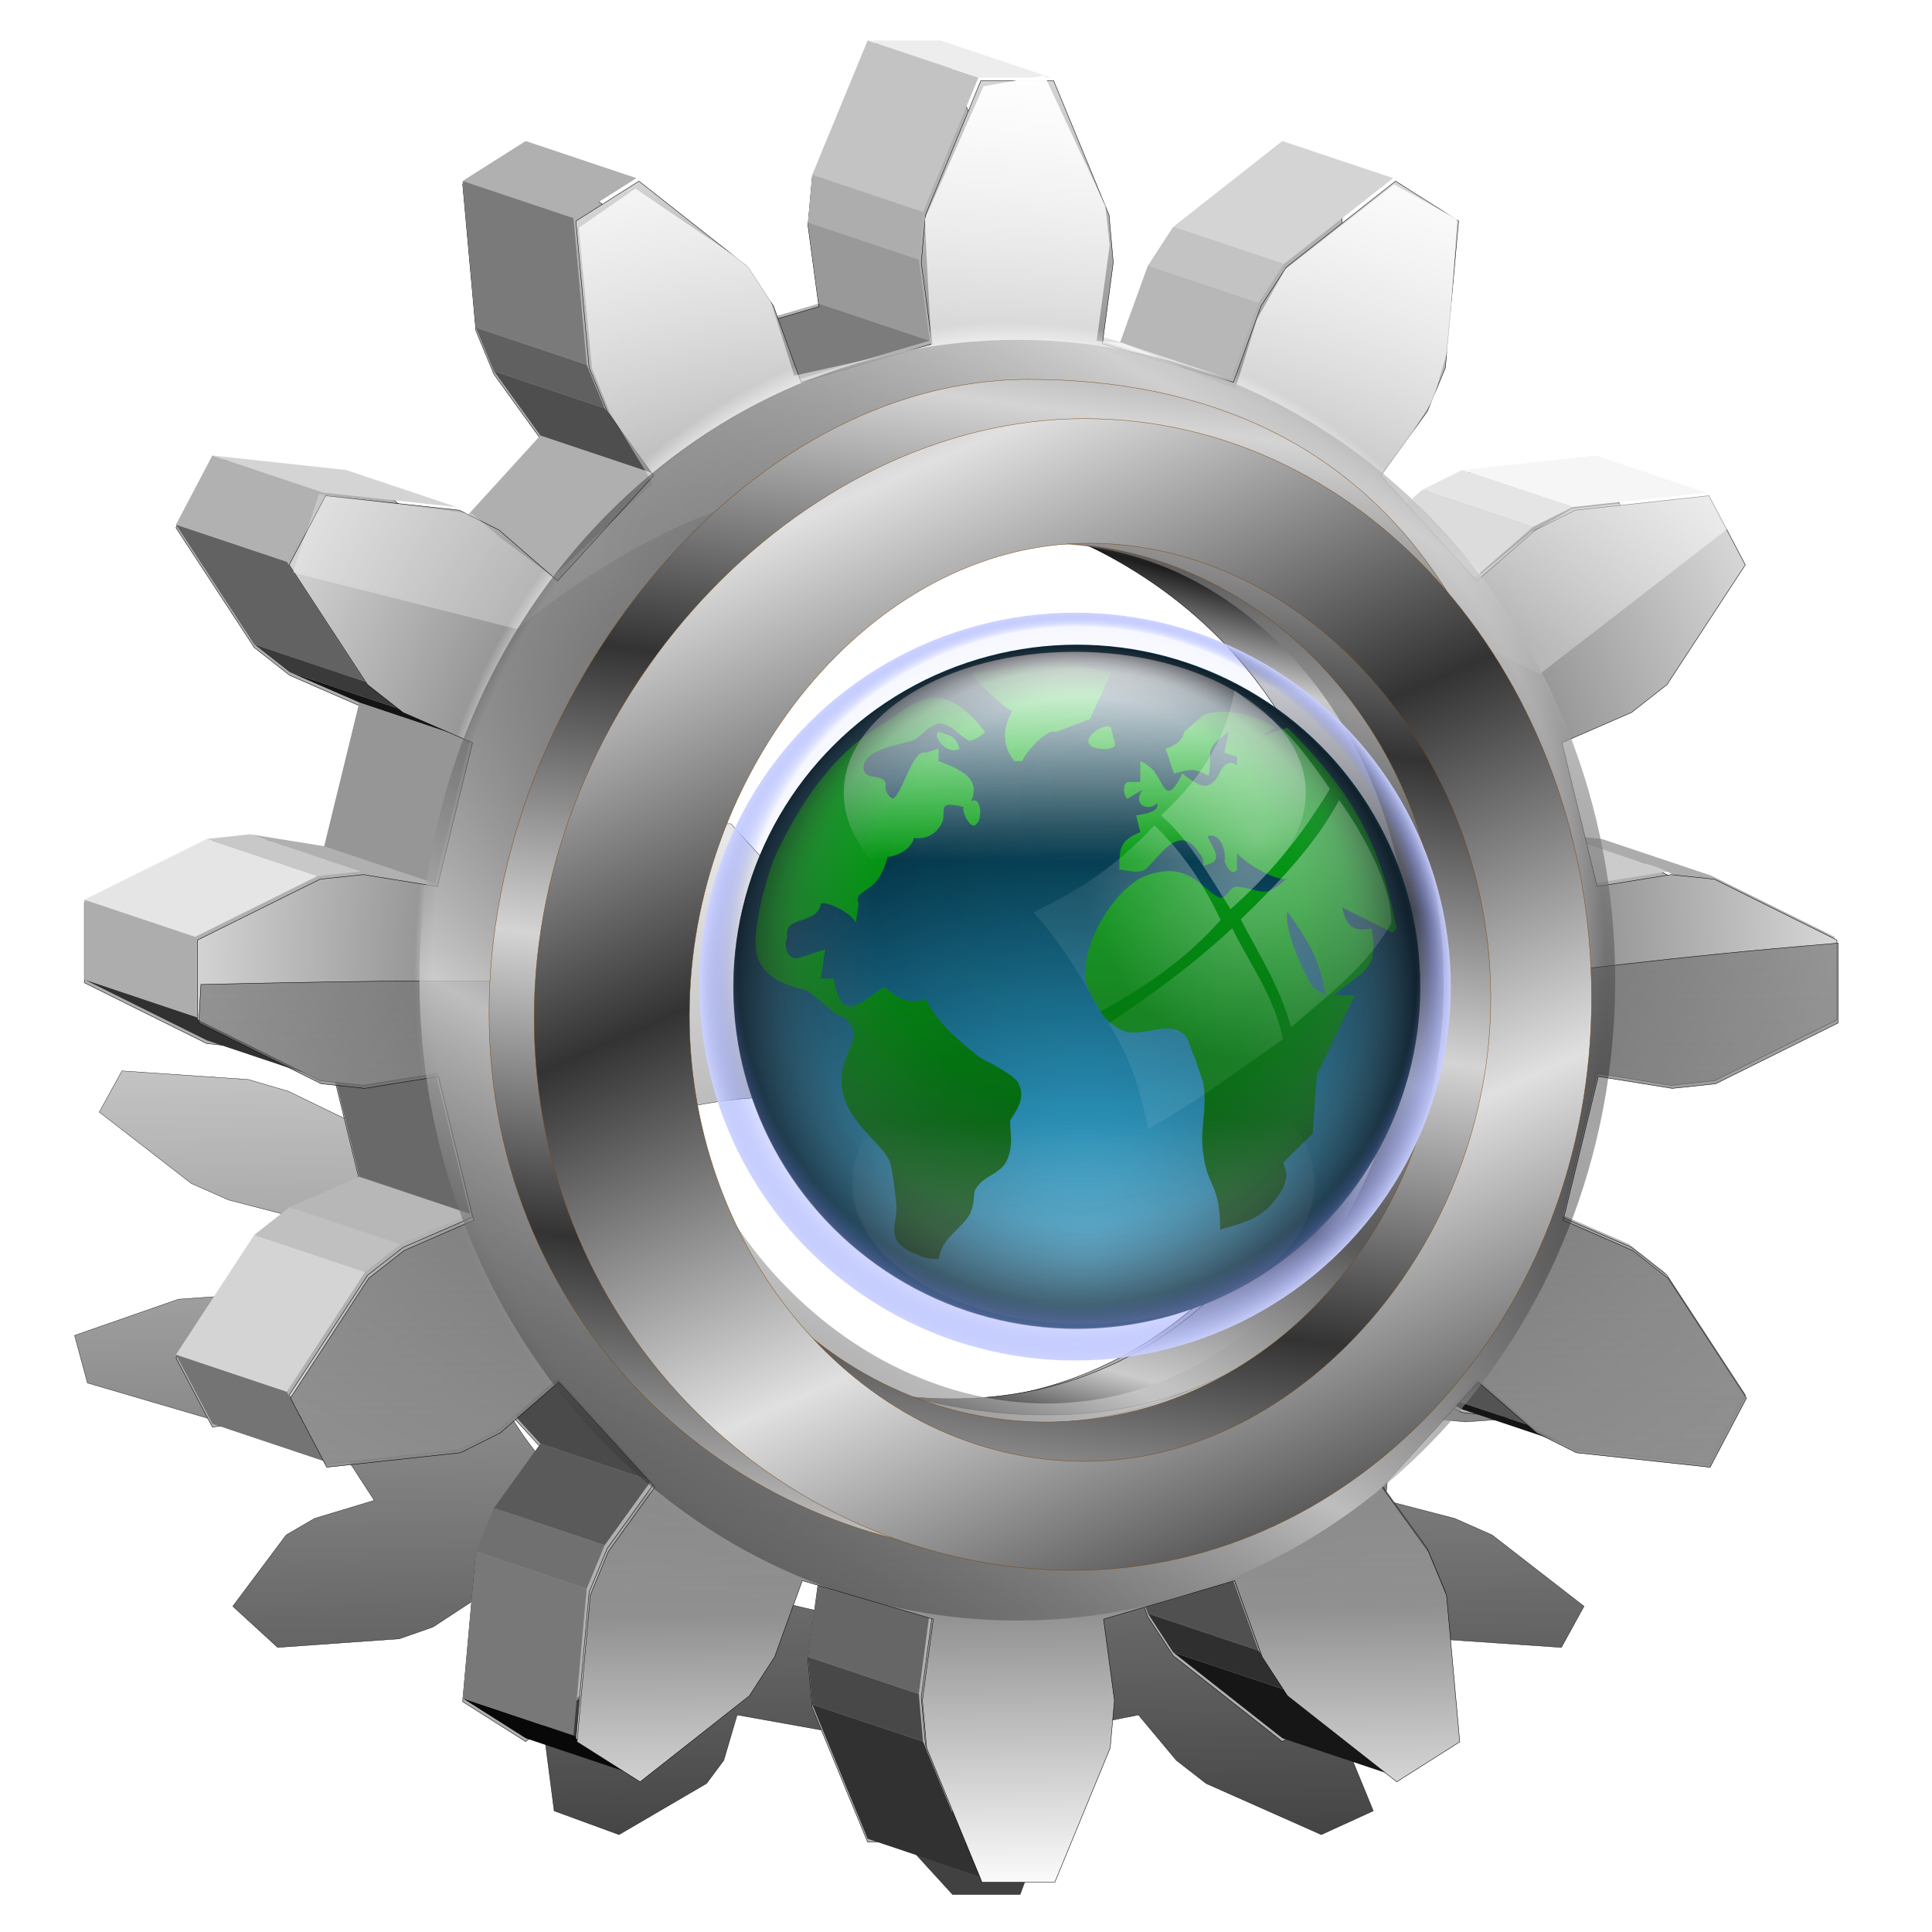 <?xml version="1.0" encoding="UTF-8" standalone="no"?>
<svg xmlns:dc="http://purl.org/dc/elements/1.1/" xmlns:cc="http://creativecommons.org/ns#" xmlns:rdf="http://www.w3.org/1999/02/22-rdf-syntax-ns#" xmlns:svg="http://www.w3.org/2000/svg" xmlns="http://www.w3.org/2000/svg" xmlns:xlink="http://www.w3.org/1999/xlink" xmlns:sodipodi="http://sodipodi.sourceforge.net/DTD/sodipodi-0.dtd" xmlns:inkscape="http://www.inkscape.org/namespaces/inkscape" width="255" height="255" viewBox="0 0 67.469 67.469" version="1.1" id="svg8" inkscape:version="1.0 (4035a4f, 2020-05-01)" sodipodi:docname="drkonqi.svg">
 <defs id="defs2">
  <linearGradient id="linearGradient1056" inkscape:collect="always">
   <stop stop-opacity="0.406" stop-color="#ffffff" id="stop1052"/>
   <stop stop-opacity="0.079" stop-color="#ffffff" id="stop1054" offset="1"/>
  </linearGradient>
  <linearGradient id="linearGradient1050" inkscape:collect="always">
   <stop stop-opacity="0.406" stop-color="#ffffff" id="stop1046"/>
   <stop stop-opacity="0.079" stop-color="#ffffff" id="stop1048" offset="1"/>
  </linearGradient>
  <linearGradient id="linearGradient1044" inkscape:collect="always">
   <stop stop-opacity="0.406" stop-color="#ffffff" id="stop1040"/>
   <stop stop-opacity="0.079" stop-color="#ffffff" id="stop1042" offset="1"/>
  </linearGradient>
  <linearGradient inkscape:collect="always" id="linearGradient1041">
   <stop id="stop1037" stop-color="#ffffff" stop-opacity="1"/>
   <stop offset="1" id="stop1039" stop-color="#ffffff" stop-opacity="0.295"/>
  </linearGradient>
  <linearGradient id="linearGradient1182" inkscape:collect="always">
   <stop id="stop1178" stop-color="#ffffff" stop-opacity="1"/>
   <stop offset="0.296" id="stop1186" stop-color="#909090" stop-opacity="1"/>
   <stop id="stop1180" offset="1" stop-color="#6f6f6f" stop-opacity="0.635"/>
  </linearGradient>
  <linearGradient id="linearGradient945" inkscape:collect="always">
   <stop id="stop941" stop-color="#040404" stop-opacity="0.756"/>
   <stop id="stop943" offset="1" stop-color="#040404" stop-opacity="0.092"/>
  </linearGradient>
  <linearGradient inkscape:collect="always" id="linearGradient936">
   <stop id="stop932" stop-color="#333333" stop-opacity="1"/>
   <stop offset="1" id="stop934" stop-color="#d4d4d4" stop-opacity="1"/>
  </linearGradient>
  <linearGradient id="linearGradient970" inkscape:collect="always">
   <stop id="stop966" stop-color="#000000" stop-opacity="0.346"/>
   <stop id="stop968" offset="1" stop-color="#c9c9c9" stop-opacity="0.808"/>
  </linearGradient>
  <linearGradient id="linearGradient942" inkscape:collect="always">
   <stop id="stop938" stop-color="#333333" stop-opacity="1"/>
   <stop id="stop940" offset="1" stop-color="#e0e0e0" stop-opacity="1"/>
  </linearGradient>
  <linearGradient id="linearGradient5455" inkscape:collect="always">
   <stop id="stop5451" stop-color="#5f5f5f" stop-opacity="1"/>
   <stop offset="0.504" id="stop925" stop-color="#a2a2a2" stop-opacity="1"/>
   <stop id="stop921" offset="0.704" stop-color="#d1d1d1" stop-opacity="1"/>
   <stop id="stop5461" offset="0.727" stop-color="#989898" stop-opacity="1"/>
   <stop id="stop5453" offset="1" stop-color="#d5d5d5" stop-opacity="1"/>
  </linearGradient>
  <linearGradient id="linearGradient5443" inkscape:collect="always">
   <stop id="stop5439" stop-color="#1d1d1d" stop-opacity="1"/>
   <stop offset="0.202" id="stop5449" stop-color="#cbcbcb" stop-opacity="1"/>
   <stop offset="0.614" id="stop5447" stop-color="#535353" stop-opacity="1"/>
   <stop id="stop5441" offset="1" stop-color="#ffffff" stop-opacity="1"/>
  </linearGradient>
  <linearGradient gradientTransform="matrix(1.403,0,0,1.539,-8.799,-150.719)" spreadMethod="reflect" gradientUnits="userSpaceOnUse" y2="270.37" x2="35.697" y1="260.6" x1="37.981" id="linearGradient5445" xlink:href="#linearGradient5443" inkscape:collect="always"/>
  <radialGradient spreadMethod="reflect" gradientUnits="userSpaceOnUse" gradientTransform="matrix(1.078,0,0,1.182,-3.175,-47.822)" r="26.57" fy="263.48" fx="35.671" cy="263.48" cx="35.671" id="radialGradient919" xlink:href="#linearGradient5455" inkscape:collect="always"/>
  <linearGradient gradientTransform="matrix(0.295,0,0,0.282,-4.808,227.78)" spreadMethod="reflect" gradientUnits="userSpaceOnUse" y2="57.6" x2="145.16" y1="93.78" x1="139.79" id="linearGradient944" xlink:href="#linearGradient936" inkscape:collect="always"/>
  <linearGradient spreadMethod="reflect" y2="62.22" x2="119.46" y1="107.09" x1="140.07" gradientTransform="matrix(0.295,0,0,0.282,-3.158,228.316)" gradientUnits="userSpaceOnUse" id="linearGradient962" xlink:href="#linearGradient942" inkscape:collect="always"/>
  <linearGradient gradientTransform="matrix(1.078,0,0,1,-3.175,0.231)" spreadMethod="reflect" gradientUnits="userSpaceOnUse" y2="241.17" x2="38.14" y1="253.94" x1="30.09" id="linearGradient972" xlink:href="#linearGradient970" inkscape:collect="always"/>
  <linearGradient gradientTransform="translate(1.064,1.444)" gradientUnits="userSpaceOnUse" y2="257.25" x2="29.701" y1="292.94" x1="30.18" id="linearGradient947" xlink:href="#linearGradient945" inkscape:collect="always"/>
  <filter height="1.059" y="-0.029" width="1.041" x="-0.02" id="filter953" inkscape:collect="always" color-interpolation-filters="sRGB">
   <feGaussianBlur id="feGaussianBlur955" stdDeviation="0.455" inkscape:collect="always"/>
  </filter>
  <linearGradient inkscape:collect="always" id="linearGradient1405">
   <stop id="stop1401" stop-color="#ffffff" stop-opacity="0.406"/>
   <stop offset="1" id="stop1403" stop-color="#ffffff" stop-opacity="0.079"/>
  </linearGradient>
  <clipPath clipPathUnits="userSpaceOnUse" id="clipPath2059">
   <path d="m -10.1,231.685 c 3.559,2.506 4.832,-0.585 2.965,-3.064 -3.182,-4.225 -6.444,-9.84 -12.355,-15.913 -2.595,-2.669 -11.861,-7.808 -11.861,-7.808 0,0 -0.115,-2.188 -0.099,-3.064 0.011,-0.582 -0.566,-0.564 -0.89,-0.297 -0.782,0.645 -2.471,2.57 -2.471,2.57 l -1.68,-0.099 -1.087,-1.581 c -0.297,-0.411 -0.636,-0.346 -0.89,0 -0.545,1.85 -0.879,3.885 -3.459,3.954 l 4.448,3.954 c 7.766,1.553 15.579,5.585 20.262,14.332 0,0 4.526,5.194 7.116,7.018 z" id="path2061" sodipodi:nodetypes="csscsscccccccs" inkscape:connector-curvature="0" stroke-dasharray="none" stroke-opacity="1" fill="#ffffff" fill-rule="evenodd" stroke="none" stroke-linejoin="miter" fill-opacity="1" stroke-linecap="butt" stroke-width="0.048" stroke-miterlimit="4"/>
  </clipPath>
  <clipPath id="clipPath2059-5" clipPathUnits="userSpaceOnUse">
   <path stroke-miterlimit="4" stroke-width="0.048" stroke-linecap="butt" fill-opacity="1" stroke-linejoin="miter" stroke="none" fill-rule="evenodd" fill="#ffffff" stroke-opacity="1" stroke-dasharray="none" inkscape:connector-curvature="0" sodipodi:nodetypes="csscsscccccccs" id="path2061-3" d="m -10.1,231.685 c 3.559,2.506 4.832,-0.585 2.965,-3.064 -3.182,-4.225 -6.444,-9.84 -12.355,-15.913 -2.595,-2.669 -11.861,-7.808 -11.861,-7.808 0,0 -0.115,-2.188 -0.099,-3.064 0.011,-0.582 -0.566,-0.564 -0.89,-0.297 -0.782,0.645 -2.471,2.57 -2.471,2.57 l -1.68,-0.099 -1.087,-1.581 c -0.297,-0.411 -0.636,-0.346 -0.89,0 -0.545,1.85 -0.879,3.885 -3.459,3.954 l 4.448,3.954 c 7.766,1.553 15.579,5.585 20.262,14.332 0,0 4.526,5.194 7.116,7.018 z"/>
  </clipPath>
  <clipPath id="clipPath">
   <path fill-opacity="0.95" stroke="none" fill="#1b1b1b" sodipodi:nodetypes="csssscc" inkscape:connector-curvature="0" id="rect5264" d="m -515.73,435.564 v 5.838 c 0,9.743 -7.844,17.587 -17.587,17.587 h -135.051 c -9.743,0 -17.587,-7.844 -17.587,-17.587 v -5.838 z"/>
  </clipPath>
  <clipPath clipPathUnits="userSpaceOnUse" id="clipPath2059-7">
   <path d="m -10.1,231.685 c 3.559,2.506 4.832,-0.585 2.965,-3.064 -3.182,-4.225 -6.444,-9.84 -12.355,-15.913 -2.595,-2.669 -11.861,-7.808 -11.861,-7.808 0,0 -0.115,-2.188 -0.099,-3.064 0.011,-0.582 -0.566,-0.564 -0.89,-0.297 -0.782,0.645 -2.471,2.57 -2.471,2.57 l -1.68,-0.099 -1.087,-1.581 c -0.297,-0.411 -0.636,-0.346 -0.89,0 -0.545,1.85 -0.879,3.885 -3.459,3.954 l 4.448,3.954 c 7.766,1.553 15.579,5.585 20.262,14.332 0,0 4.526,5.194 7.116,7.018 z" id="path2061-5" sodipodi:nodetypes="csscsscccccccs" inkscape:connector-curvature="0" stroke-dasharray="none" stroke-opacity="1" fill="#ffffff" fill-rule="evenodd" stroke="none" stroke-linejoin="miter" fill-opacity="1" stroke-linecap="butt" stroke-width="0.048" stroke-miterlimit="4"/>
  </clipPath>
  <clipPath clipPathUnits="userSpaceOnUse" id="clipPath1162">
   <path stroke-miterlimit="4" stroke-width="0.071" stroke-linecap="round" fill-opacity="0.347" stroke-linejoin="round" stroke="none" fill="#000000" stroke-opacity="1" stroke-dasharray="none" inkscape:connector-curvature="0" d="m -65.65,239.846 c -9.358,0 -16.952,7.594 -16.952,16.952 0,9.358 7.594,16.941 16.952,16.941 0.292,0 0.579,-0.008 0.868,-0.022 2.123,-0.108 4.148,-0.606 5.995,-1.424 l 2.67,3.971 c -0.226,0.495 -0.245,0.964 -0.011,1.313 l 15.673,23.326 c 0.495,0.737 1.944,0.632 3.248,-0.245 1.304,-0.876 1.964,-2.177 1.468,-2.914 L -51.423,274.417 c -0.233,-0.347 -0.683,-0.499 -1.224,-0.478 l -2.558,-3.804 c 3.96,-3.1 6.507,-7.92 6.507,-13.337 0,-9.358 -7.594,-16.952 -16.952,-16.952 z m 0,2.581 c 7.929,0 14.371,6.442 14.371,14.371 0,7.929 -6.442,14.36 -14.371,14.36 -7.929,0 -14.349,-6.431 -14.349,-14.36 0,-0.248 -0.001,-0.489 0.011,-0.734 0.384,-7.586 6.657,-13.637 14.338,-13.637 z" id="path1164"/>
  </clipPath>
  <linearGradient id="linearGradient3315-6">
   <stop stop-opacity="0" stop-color="#ffffff" id="stop906"/>
   <stop stop-opacity="0.051" stop-color="#677cff" offset="0.905" id="stop908"/>
   <stop stop-opacity="0.952" stop-color="#cad1ff" id="stop912" offset="1"/>
  </linearGradient>
  <linearGradient id="linearGradient1475">
   <stop stop-opacity="1" stop-color="#36b7e4" id="stop1471"/>
   <stop stop-opacity="1" stop-color="#003345" offset="1" id="stop1473"/>
  </linearGradient>
  <clipPath id="clipPath2059-75" clipPathUnits="userSpaceOnUse">
   <path stroke-miterlimit="4" stroke-width="0.048" stroke-linecap="butt" fill-opacity="1" stroke-linejoin="miter" stroke="none" fill-rule="evenodd" fill="#ffffff" stroke-opacity="1" stroke-dasharray="none" inkscape:connector-curvature="0" sodipodi:nodetypes="csscsscccccccs" id="path2061-35" d="m -10.1,231.685 c 3.559,2.506 4.832,-0.585 2.965,-3.064 -3.182,-4.225 -6.444,-9.84 -12.355,-15.913 -2.595,-2.669 -11.861,-7.808 -11.861,-7.808 0,0 -0.115,-2.188 -0.099,-3.064 0.011,-0.582 -0.566,-0.564 -0.89,-0.297 -0.782,0.645 -2.471,2.57 -2.471,2.57 l -1.68,-0.099 -1.087,-1.581 c -0.297,-0.411 -0.636,-0.346 -0.89,0 -0.545,1.85 -0.879,3.885 -3.459,3.954 l 4.448,3.954 c 7.766,1.553 15.579,5.585 20.262,14.332 0,0 4.526,5.194 7.116,7.018 z"/>
  </clipPath>
  <clipPath clipPathUnits="userSpaceOnUse" id="clipPath2059-5-6">
   <path d="m -10.1,231.685 c 3.559,2.506 4.832,-0.585 2.965,-3.064 -3.182,-4.225 -6.444,-9.84 -12.355,-15.913 -2.595,-2.669 -11.861,-7.808 -11.861,-7.808 0,0 -0.115,-2.188 -0.099,-3.064 0.011,-0.582 -0.566,-0.564 -0.89,-0.297 -0.782,0.645 -2.471,2.57 -2.471,2.57 l -1.68,-0.099 -1.087,-1.581 c -0.297,-0.411 -0.636,-0.346 -0.89,0 -0.545,1.85 -0.879,3.885 -3.459,3.954 l 4.448,3.954 c 7.766,1.553 15.579,5.585 20.262,14.332 0,0 4.526,5.194 7.116,7.018 z" id="path2061-3-2" sodipodi:nodetypes="csscsscccccccs" inkscape:connector-curvature="0" stroke-dasharray="none" stroke-opacity="1" fill="#ffffff" fill-rule="evenodd" stroke="none" stroke-linejoin="miter" fill-opacity="1" stroke-linecap="butt" stroke-width="0.048" stroke-miterlimit="4"/>
  </clipPath>
  <clipPath id="clipPath-9">
   <path d="m -515.73,435.564 v 5.838 c 0,9.743 -7.844,17.587 -17.587,17.587 h -135.051 c -9.743,0 -17.587,-7.844 -17.587,-17.587 v -5.838 z" id="rect5264-1" inkscape:connector-curvature="0" sodipodi:nodetypes="csssscc" fill="#1b1b1b" stroke="none" fill-opacity="0.95"/>
  </clipPath>
  <clipPath id="clipPath2059-7-2" clipPathUnits="userSpaceOnUse">
   <path stroke-miterlimit="4" stroke-width="0.048" stroke-linecap="butt" fill-opacity="1" stroke-linejoin="miter" stroke="none" fill-rule="evenodd" fill="#ffffff" stroke-opacity="1" stroke-dasharray="none" inkscape:connector-curvature="0" sodipodi:nodetypes="csscsscccccccs" id="path2061-5-7" d="m -10.1,231.685 c 3.559,2.506 4.832,-0.585 2.965,-3.064 -3.182,-4.225 -6.444,-9.84 -12.355,-15.913 -2.595,-2.669 -11.861,-7.808 -11.861,-7.808 0,0 -0.115,-2.188 -0.099,-3.064 0.011,-0.582 -0.566,-0.564 -0.89,-0.297 -0.782,0.645 -2.471,2.57 -2.471,2.57 l -1.68,-0.099 -1.087,-1.581 c -0.297,-0.411 -0.636,-0.346 -0.89,0 -0.545,1.85 -0.879,3.885 -3.459,3.954 l 4.448,3.954 c 7.766,1.553 15.579,5.585 20.262,14.332 0,0 4.526,5.194 7.116,7.018 z"/>
  </clipPath>
  <clipPath id="clipPath1162-0" clipPathUnits="userSpaceOnUse">
   <path id="path1164-9" d="m -65.65,239.846 c -9.358,0 -16.952,7.594 -16.952,16.952 0,9.358 7.594,16.941 16.952,16.941 0.292,0 0.579,-0.008 0.868,-0.022 2.123,-0.108 4.148,-0.606 5.995,-1.424 l 2.67,3.971 c -0.226,0.495 -0.245,0.964 -0.011,1.313 l 15.673,23.326 c 0.495,0.737 1.944,0.632 3.248,-0.245 1.304,-0.876 1.964,-2.177 1.468,-2.914 L -51.423,274.417 c -0.233,-0.347 -0.683,-0.499 -1.224,-0.478 l -2.558,-3.804 c 3.96,-3.1 6.507,-7.92 6.507,-13.337 0,-9.358 -7.594,-16.952 -16.952,-16.952 z m 0,2.581 c 7.929,0 14.371,6.442 14.371,14.371 0,7.929 -6.442,14.36 -14.371,14.36 -7.929,0 -14.349,-6.431 -14.349,-14.36 0,-0.248 -0.001,-0.489 0.011,-0.734 0.384,-7.586 6.657,-13.637 14.338,-13.637 z" inkscape:connector-curvature="0" stroke-dasharray="none" stroke-opacity="1" fill="#000000" stroke="none" stroke-linejoin="round" fill-opacity="0.347" stroke-linecap="round" stroke-width="0.071" stroke-miterlimit="4"/>
  </clipPath>
  <linearGradient id="linearGradient2811-8">
   <stop id="stop2813-5" stop-color="#004c07" stop-opacity="1"/>
   <stop id="stop2815-6" offset="1" stop-color="#00ba11" stop-opacity="1"/>
  </linearGradient>
  <linearGradient id="linearGradient2837-0">
   <stop id="stop2839-8" stop-color="white" stop-opacity="1"/>
   <stop id="stop2841-8" offset="1" stop-color="white" stop-opacity="0"/>
  </linearGradient>
  <linearGradient id="linearGradient3315-6-3">
   <stop id="stop3317-1" stop-color="#6e6e6e" stop-opacity="0"/>
   <stop id="stop3319-5" offset="0.608" stop-color="#787878" stop-opacity="0"/>
   <stop offset="0.813" id="stop3321-9" stop-color="#626262" stop-opacity="0.247"/>
   <stop offset="1" id="stop3323-4" stop-color="#121212" stop-opacity="0.714"/>
  </linearGradient>
  <radialGradient inkscape:collect="always" xlink:href="#linearGradient1475" id="radialGradient4821" gradientUnits="userSpaceOnUse" gradientTransform="matrix(0.512,-0.005,0.005,0.439,-93.116,214.763)" cx="102.44" cy="162.93" fx="102.44" fy="162.93" r="80.68"/>
  <linearGradient inkscape:collect="always" xlink:href="#linearGradient2811-8" id="linearGradient4823" gradientUnits="userSpaceOnUse" gradientTransform="matrix(0.342,0,0,0.342,-72.015,232.382)" x1="91.73" y1="156.08" x2="91.73" y2="10.968"/>
  <linearGradient gradientTransform="matrix(0.316,0,0,0.342,-70.57,-296.796)" inkscape:collect="always" xlink:href="#linearGradient2837-0" id="linearGradient4825" gradientUnits="userSpaceOnUse" x1="99.45" y1="16.681" x2="99.08" y2="65.06"/>
  <radialGradient gradientTransform="matrix(0.346,0,0,0.346,-75.379,229.326)" inkscape:collect="always" xlink:href="#linearGradient3315-6-3" id="radialGradient4829" gradientUnits="userSpaceOnUse" spreadMethod="reflect" cx="99.67" cy="98.64" fx="104.04" fy="49.22" r="80.68"/>
  <linearGradient gradientTransform="matrix(0.316,0,0,0.342,-71.268,230.402)" y2="66.763" x2="99.34" y1="16.681" x1="99.45" gradientUnits="userSpaceOnUse" id="linearGradient1270" xlink:href="#linearGradient2837-0" inkscape:collect="always"/>
  <radialGradient spreadMethod="reflect" r="80.68" fy="49.44" fx="104.92" cy="98.86" cx="100.55" gradientTransform="matrix(0.379,0,0,0.379,-78.771,226.072)" gradientUnits="userSpaceOnUse" id="radialGradient899" xlink:href="#linearGradient3315-6" inkscape:collect="always"/>
  <radialGradient inkscape:collect="always" xlink:href="#linearGradient1405" id="radialGradient1409" gradientUnits="userSpaceOnUse" gradientTransform="matrix(1.833,0,0,2.259,-14.62,-386.694)" cx="-6.088" cy="282.5" fx="-6.088" fy="282.5" r="7.941"/>
  <radialGradient inkscape:collect="always" xlink:href="#linearGradient1056" id="radialGradient1411" gradientUnits="userSpaceOnUse" gradientTransform="matrix(1.833,0,0,2.259,-14.62,-386.694)" cx="-6.088" cy="282.5" fx="-6.088" fy="282.5" r="7.941"/>
  <radialGradient inkscape:collect="always" xlink:href="#linearGradient1050" id="radialGradient1413" gradientUnits="userSpaceOnUse" gradientTransform="matrix(1.833,0,0,2.259,-14.62,-386.694)" cx="-6.088" cy="282.5" fx="-6.088" fy="282.5" r="7.941"/>
  <radialGradient inkscape:collect="always" xlink:href="#linearGradient1044" id="radialGradient1415" gradientUnits="userSpaceOnUse" gradientTransform="matrix(1.833,0,0,2.259,-14.62,-386.694)" cx="-6.088" cy="282.5" fx="-6.088" fy="282.5" r="7.941"/>
  <linearGradient gradientUnits="userSpaceOnUse" y2="262.33" x2="34.609" y1="295.65" x1="35.08" id="linearGradient1184" xlink:href="#linearGradient1182" inkscape:collect="always"/>
  <linearGradient inkscape:collect="always" xlink:href="#linearGradient1041" id="linearGradient1043" x1="36.07" y1="231.65" x2="33.794" y2="249.44" gradientUnits="userSpaceOnUse"/>
 </defs>
 <sodipodi:namedview inkscape:pagecheckerboard="0" inkscape:document-rotation="0" units="px" inkscape:window-maximized="1" inkscape:window-y="0" inkscape:window-x="0" inkscape:window-height="1056" inkscape:window-width="1920" inkscape:snap-global="false" inkscape:snap-nodes="false" inkscape:object-nodes="false" inkscape:snap-others="false" inkscape:snap-grids="false" inkscape:snap-to-guides="false" showgrid="false" inkscape:current-layer="layer1" inkscape:document-units="mm" inkscape:cy="127.5" inkscape:cx="127.5" inkscape:zoom="3.4823529" inkscape:pageshadow="2" inkscape:pageopacity="0" borderopacity="1.0" bordercolor="#666666" pagecolor="#ff0000" id="base"/>
 <g transform="translate(0,-229.531)" id="layer1" inkscape:groupmode="layer" inkscape:label="Layer 1">
  <path d="m 23.163,258.298 -1.041,2.792 0.13,0.99 0.809,1.688 -4.031,0.801 -1.323,-1.586 -1.04,-0.809 -4.022,-1.786 -1.818,0.83 1.253,3.05 0.83,0.906 1.866,1.338 -2.517,2.188 -2.187,-1.058 -1.399,-0.412 -4.415,-0.301 -0.791,1.437 3.211,2.491 1.306,0.579 2.423,0.629 -0.331,2.989 -2.465,-0.248 -1.381,0.097 -3.626,1.264 0.448,1.659 4.309,1.264 1.433,0.097 2.331,-0.248 1.946,2.989 -2.083,0.629 -0.994,0.578 -1.865,2.491 1.567,1.437 4.252,-0.302 1.176,-0.412 1.615,-1.059 3.7,2.188 -1.143,1.338 -0.34,0.905 0.396,3.05 2.266,0.83 3.056,-1.786 0.603,-0.809 0.466,-1.586 4.464,0.801 0.104,1.688 0.405,0.99 2.55,2.792 h 2.358 l 1.041,-2.792 -0.13,-0.99 -0.809,-1.688 4.03,-0.801 1.323,1.586 1.041,0.809 4.022,1.786 1.817,-0.83 -1.252,-3.05 -0.83,-0.905 -1.866,-1.338 2.517,-2.188 2.187,1.059 1.398,0.412 4.415,0.302 0.79,-1.437 -3.211,-2.491 -1.306,-0.578 -2.423,-0.629 0.33,-2.989 2.466,0.248 1.381,-0.097 3.626,-1.264 -0.448,-1.659 -4.309,-1.264 -1.433,-0.097 -2.332,0.248 -1.946,-2.989 2.083,-0.629 0.994,-0.579 1.865,-2.491 -1.567,-1.437 -4.252,0.301 -1.176,0.412 -1.615,1.058 -3.7,-2.188 1.142,-1.338 0.341,-0.906 -0.396,-3.05 -2.266,-0.83 -3.056,1.786 -0.603,0.809 -0.466,1.586 -4.463,-0.801 -0.104,-1.688 -0.405,-0.99 -2.55,-2.792 z m 4.411,9.53 a 13.482,8.889 13.17 0 1 15.53,9.184 13.482,8.889 13.17 0 1 -10.566,9.184 13.482,8.889 13.17 0 1 -15.531,-9.184 13.482,8.889 13.17 0 1 10.567,-9.184 z" id="path938" inkscape:connector-curvature="0" stroke-dasharray="none" fill="url(#linearGradient947)" filter="url(#filter953)" stroke="#000000" fill-opacity="1" stroke-width="0.011" stroke-miterlimit="4"/>
  <path inkscape:connector-curvature="0" id="path5092" d="m 30.299,231.051 -1.935,4.69 -0.148,1.663 0.38,2.836 -4.576,1.345 -0.964,-2.664 -0.885,-1.36 -3.814,-3.001 -2.2,1.394 0.462,5.124 0.63,1.522 1.621,2.247 -3.35,3.675 -2.049,-1.778 -1.386,-0.692 -4.67,-0.506 -1.27,2.414 2.735,4.184 1.239,0.972 2.428,1.057 -1.227,5.021 -2.584,-0.417 -1.516,0.162 -4.275,2.123 v 2.788 l 4.275,2.123 1.516,0.162 2.584,-0.417 1.227,5.021 -2.428,1.057 -1.239,0.971 -2.735,4.184 1.27,2.414 4.67,-0.507 1.386,-0.691 2.049,-1.779 3.35,3.675 -1.621,2.247 -0.63,1.522 -0.462,5.124 2.2,1.394 3.814,-3.001 0.885,-1.36 0.964,-2.664 4.576,1.345 -0.38,2.836 0.148,1.663 1.935,4.69 h 2.54 l 1.935,-4.69 0.148,-1.663 -0.38,-2.836 4.575,-1.345 0.964,2.664 0.886,1.36 3.814,3.001 2.2,-1.394 -0.461,-5.124 -0.631,-1.522 -1.62,-2.247 3.35,-3.675 2.048,1.779 1.387,0.691 4.67,0.507 1.27,-2.414 -2.735,-4.184 -1.239,-0.971 -2.428,-1.057 1.226,-5.021 2.585,0.417 1.516,-0.162 4.275,-2.123 v -2.788 l -4.275,-2.123 -1.516,-0.162 -2.585,0.417 -1.226,-5.021 2.428,-1.057 1.239,-0.972 2.735,-4.184 -1.27,-2.414 -4.67,0.506 -1.387,0.692 -2.048,1.778 -3.35,-3.675 1.62,-2.247 0.631,-1.522 0.461,-5.124 -2.2,-1.394 -3.814,3.001 -0.886,1.36 -0.964,2.664 -4.575,-1.345 0.38,-2.836 -0.148,-1.663 -1.935,-4.69 z m 2.738,16.548 a 14.06,15.427 0 0 1 14.06,15.427 14.06,15.427 0 0 1 -14.06,15.428 14.06,15.427 0 0 1 -14.06,-15.428 14.06,15.427 0 0 1 14.06,-15.427 z" stroke-dasharray="none" fill="#b0b0b0" stroke="#000000" fill-opacity="1" stroke-width="0.015" stroke-miterlimit="4"/>
  <g transform="matrix(1.403,0,0,1.539,-8.799,-150.719)" id="g5312" stroke-dasharray="none" stroke-opacity="0.6" fill="#000000" stroke="#000000" fill-opacity="0.3" stroke-width="0" stroke-miterlimit="4">
   <path inkscape:connector-curvature="0" d="m 45.963,267.12 -2.757,-0.842 1.842,-0.271 2.757,0.842 -1.842,0.271" id="path5118" stroke-dasharray="none" fill="#cbcbcb" fill-opacity="1" stroke-width="0" stroke-miterlimit="4"/>
   <path inkscape:connector-curvature="0" d="m 47.805,266.849 -2.757,-0.842 1.08,0.105 2.757,0.842 -1.08,-0.105" id="path5120" stroke-dasharray="none" fill="#acacac" fill-opacity="1" stroke-width="0" stroke-miterlimit="4"/>
   <path inkscape:connector-curvature="0" d="m 48.885,266.954 -2.757,-0.842 3.047,1.379 2.757,0.842 -3.047,-1.379" id="path5122" stroke-dasharray="none" fill="#acacac" fill-opacity="1" stroke-width="0" stroke-miterlimit="4"/>
   <path inkscape:connector-curvature="0" d="m 51.932,268.334 -2.757,-0.842 v 1.811 l 2.757,0.842 v -1.811" id="path5124" stroke-dasharray="none" stroke-width="0" stroke-miterlimit="4"/>
   <path inkscape:connector-curvature="0" d="m 51.932,270.144 -2.757,-0.842 -3.047,1.379 2.757,0.842 3.047,-1.379" id="path5126" stroke-dasharray="none" stroke-width="0" stroke-miterlimit="4"/>
   <path inkscape:connector-curvature="0" d="m 48.885,271.524 -2.757,-0.842 -1.08,0.105 2.757,0.842 1.08,-0.105" id="path5128" stroke-dasharray="none" stroke-width="0" stroke-miterlimit="4"/>
   <path inkscape:connector-curvature="0" d="m 47.805,271.629 -2.757,-0.842 -1.842,-0.271 2.757,0.842 1.842,0.271" id="path5130" stroke-dasharray="none" stroke-width="0" stroke-miterlimit="4"/>
   <path inkscape:connector-curvature="0" d="m 45.963,271.358 -2.757,-0.842 -0.874,3.261 2.757,0.842 0.874,-3.261" id="path5132" stroke-dasharray="none" stroke-width="0" stroke-miterlimit="4"/>
   <path inkscape:connector-curvature="0" d="m 45.089,274.62 -2.757,-0.842 1.731,0.687 2.757,0.842 -1.731,-0.687" id="path5134" stroke-dasharray="none" stroke-width="0" stroke-miterlimit="4"/>
   <path inkscape:connector-curvature="0" d="m 46.819,275.307 -2.757,-0.842 0.883,0.631 2.757,0.842 -0.883,-0.631" id="path5136" stroke-dasharray="none" stroke-width="0" stroke-miterlimit="4"/>
   <path inkscape:connector-curvature="0" d="m 47.703,275.938 -2.757,-0.842 1.949,2.718 2.757,0.842 -1.949,-2.718" id="path5138" stroke-dasharray="none" stroke-width="0" stroke-miterlimit="4"/>
   <path inkscape:connector-curvature="0" d="m 49.652,278.656 -2.757,-0.842 -0.905,1.568 2.757,0.842 0.905,-1.568" id="path5140" stroke-dasharray="none" stroke-width="0" stroke-miterlimit="4"/>
   <path inkscape:connector-curvature="0" d="m 48.746,280.224 -2.757,-0.842 -3.329,-0.329 2.757,0.842 3.329,0.329" id="path5142" stroke-dasharray="none" stroke-width="0" stroke-miterlimit="4"/>
   <path inkscape:connector-curvature="0" d="m 45.418,279.895 -2.757,-0.842 -0.988,-0.449 2.757,0.842 0.988,0.449" id="path5144" stroke-dasharray="none" fill="#151515" fill-opacity="1" stroke-width="0" stroke-miterlimit="4"/>
   <path inkscape:connector-curvature="0" d="m 44.43,279.446 -2.757,-0.842 -1.46,-1.155 2.757,0.842 1.46,1.155" id="path5146" stroke-dasharray="none" fill="#535353" fill-opacity="1" stroke-width="0" stroke-miterlimit="4"/>
   <path inkscape:connector-curvature="0" d="m 42.97,278.291 -2.757,-0.842 -2.388,2.388 2.757,0.842 2.388,-2.388" id="path5148" stroke-dasharray="none" stroke-width="0" stroke-miterlimit="4"/>
   <path inkscape:connector-curvature="0" d="m 40.582,280.678 -2.757,-0.842 1.155,1.46 2.757,0.842 -1.155,-1.46" id="path5150" stroke-dasharray="none" stroke-width="0" stroke-miterlimit="4"/>
   <path inkscape:connector-curvature="0" d="m 41.737,282.138 -2.757,-0.842 0.449,0.988 2.757,0.842 -0.449,-0.988" id="path5152" stroke-dasharray="none" stroke-width="0" stroke-miterlimit="4"/>
   <path inkscape:connector-curvature="0" d="m 42.186,283.126 -2.757,-0.842 0.329,3.329 2.757,0.842 -0.329,-3.329" id="path5154" stroke-dasharray="none" stroke-width="0" stroke-miterlimit="4"/>
   <path inkscape:connector-curvature="0" d="m 42.515,286.455 -2.757,-0.842 -1.568,0.905 2.757,0.842 1.568,-0.905" id="path5156" stroke-dasharray="none" stroke-width="0" stroke-miterlimit="4"/>
   <path inkscape:connector-curvature="0" d="m 40.947,287.36 -2.757,-0.842 -2.718,-1.949 2.757,0.842 2.718,1.949" id="path5158" stroke-dasharray="none" fill="#161616" fill-opacity="1" stroke-width="0" stroke-miterlimit="4"/>
   <path inkscape:connector-curvature="0" d="m 38.229,285.411 -2.757,-0.842 -0.631,-0.883 2.757,0.842 0.631,0.883" id="path5160" stroke-dasharray="none" fill="#2f2f2f" fill-opacity="1" stroke-width="0" stroke-miterlimit="4"/>
   <path inkscape:connector-curvature="0" d="m 37.598,284.528 -2.757,-0.842 -0.687,-1.73 2.757,0.842 0.687,1.73" id="path5162" stroke-dasharray="none" fill="#505050" fill-opacity="1" stroke-width="0" stroke-miterlimit="4"/>
   <path inkscape:connector-curvature="0" d="m 36.911,282.798 -2.757,-0.842 -3.261,0.874 2.757,0.842 3.261,-0.874" id="path5164" stroke-dasharray="none" stroke-width="0" stroke-miterlimit="4"/>
   <path inkscape:connector-curvature="0" d="m 33.65,283.671 -2.757,-0.842 0.271,1.842 2.757,0.842 -0.271,-1.842" id="path5166" stroke-dasharray="none" stroke-width="0" stroke-miterlimit="4"/>
   <path inkscape:connector-curvature="0" d="m 33.92,285.513 -2.757,-0.842 -0.105,1.08 2.757,0.842 0.105,-1.08" id="path5168" stroke-dasharray="none" stroke-width="0" stroke-miterlimit="4"/>
   <path inkscape:connector-curvature="0" d="m 33.815,286.594 -2.757,-0.842 -1.379,3.047 2.757,0.842 1.379,-3.047" id="path5170" stroke-dasharray="none" stroke-width="0" stroke-miterlimit="4"/>
   <path inkscape:connector-curvature="0" d="m 32.436,289.641 -2.757,-0.842 h -1.811 l 2.757,0.842 h 1.811" id="path5172" stroke-dasharray="none" stroke-width="0" stroke-miterlimit="4"/>
   <path inkscape:connector-curvature="0" d="m 30.625,289.641 -2.757,-0.842 -1.379,-3.047 2.757,0.842 1.379,3.047" id="path5174" stroke-dasharray="none" fill="#313131" fill-opacity="1" stroke-width="0" stroke-miterlimit="4"/>
   <path inkscape:connector-curvature="0" d="m 29.246,286.594 -2.757,-0.842 -0.105,-1.08 2.757,0.842 0.105,1.08" id="path5176" stroke-dasharray="none" fill="#484848" fill-opacity="1" stroke-width="0" stroke-miterlimit="4"/>
   <path inkscape:connector-curvature="0" d="m 29.14,285.513 -2.757,-0.842 0.271,-1.842 2.757,0.842 -0.271,1.842" id="path5178" stroke-dasharray="none" fill="#666666" fill-opacity="1" stroke-width="0" stroke-miterlimit="4"/>
   <path inkscape:connector-curvature="0" d="m 29.411,283.671 -2.757,-0.842 -3.261,-0.874 2.757,0.842 3.261,0.874" id="path5180" stroke-dasharray="none" stroke-width="0" stroke-miterlimit="4"/>
   <path inkscape:connector-curvature="0" d="m 26.15,282.798 -2.757,-0.842 -0.687,1.73 2.757,0.842 0.687,-1.73" id="path5182" stroke-dasharray="none" stroke-width="0" stroke-miterlimit="4"/>
   <path inkscape:connector-curvature="0" d="m 25.463,284.528 -2.757,-0.842 -0.631,0.883 2.757,0.842 0.631,-0.883" id="path5184" stroke-dasharray="none" stroke-width="0" stroke-miterlimit="4"/>
   <path inkscape:connector-curvature="0" d="m 24.832,285.411 -2.757,-0.842 -2.718,1.949 2.757,0.842 2.718,-1.949" id="path5186" stroke-dasharray="none" stroke-width="0" stroke-miterlimit="4"/>
   <path inkscape:connector-curvature="0" d="m 22.113,287.36 -2.757,-0.842 -1.568,-0.905 2.757,0.842 1.568,0.905" id="path5188" stroke-dasharray="none" fill="#080808" fill-opacity="1" stroke-width="0" stroke-miterlimit="4"/>
   <path inkscape:connector-curvature="0" d="m 20.545,286.455 -2.757,-0.842 0.329,-3.329 2.757,0.842 -0.329,3.329" id="path5190" stroke-dasharray="none" fill="#787878" fill-opacity="1" stroke-width="0" stroke-miterlimit="4"/>
   <path inkscape:connector-curvature="0" d="m 20.874,283.126 -2.757,-0.842 0.449,-0.988 2.757,0.842 -0.449,0.988" id="path5192" stroke-dasharray="none" fill="#707070" fill-opacity="1" stroke-width="0" stroke-miterlimit="4"/>
   <path inkscape:connector-curvature="0" d="m 21.323,282.138 -2.757,-0.842 1.155,-1.46 2.757,0.842 -1.155,1.46" id="path5194" stroke-dasharray="none" fill="#5a5a5a" fill-opacity="1" stroke-width="0" stroke-miterlimit="4"/>
   <path inkscape:connector-curvature="0" d="m 22.479,280.678 -2.757,-0.842 -2.388,-2.388 2.757,0.842 2.388,2.388" id="path5196" stroke-dasharray="none" fill="#4a4a4a" fill-opacity="1" stroke-width="0" stroke-miterlimit="4"/>
   <path inkscape:connector-curvature="0" d="m 20.091,278.291 -2.757,-0.842 -1.46,1.155 2.757,0.842 1.46,-1.155" id="path5198" stroke-dasharray="none" stroke-width="0" stroke-miterlimit="4"/>
   <path inkscape:connector-curvature="0" d="m 18.631,279.446 -2.757,-0.842 -0.988,0.449 2.757,0.842 0.988,-0.449" id="path5200" stroke-dasharray="none" stroke-width="0" stroke-miterlimit="4"/>
   <path inkscape:connector-curvature="0" d="m 17.643,279.895 -2.757,-0.842 -3.329,0.329 2.757,0.842 3.329,-0.329" id="path5202" stroke-dasharray="none" stroke-width="0" stroke-miterlimit="4"/>
   <path inkscape:connector-curvature="0" d="m 14.314,280.224 -2.757,-0.842 -0.905,-1.568 2.757,0.842 0.905,1.568" id="path5204" stroke-dasharray="none" fill="#747474" fill-opacity="1" stroke-width="0" stroke-miterlimit="4"/>
   <path inkscape:connector-curvature="0" d="m 13.409,278.656 -2.757,-0.842 1.949,-2.718 2.757,0.842 -1.949,2.718" id="path5206" stroke-dasharray="none" fill="#d4d4d4" fill-opacity="1" stroke-width="0" stroke-miterlimit="4"/>
   <path inkscape:connector-curvature="0" d="m 15.358,275.938 -2.757,-0.842 0.883,-0.631 2.757,0.842 -0.883,0.631" id="path5208" stroke-dasharray="none" fill="#c0c0c0" fill-opacity="1" stroke-width="0" stroke-miterlimit="4"/>
   <path inkscape:connector-curvature="0" d="m 16.241,275.307 -2.757,-0.842 1.731,-0.687 2.757,0.842 -1.731,0.687" id="path5210" stroke-dasharray="none" fill="#b7b7b7" fill-opacity="1" stroke-width="0" stroke-miterlimit="4"/>
   <path inkscape:connector-curvature="0" d="m 17.972,274.62 -2.757,-0.842 -0.874,-3.261 2.757,0.842 0.874,3.261" id="path5212" stroke-dasharray="none" fill="#696969" fill-opacity="1" stroke-width="0" stroke-miterlimit="4"/>
   <path inkscape:connector-curvature="0" d="m 17.098,271.358 -2.757,-0.842 -1.842,0.271 2.757,0.842 1.842,-0.271" id="path5214" stroke-dasharray="none" stroke-width="0" stroke-miterlimit="4"/>
   <path inkscape:connector-curvature="0" d="m 15.256,271.629 -2.757,-0.842 -1.08,-0.105 2.757,0.842 1.08,0.105" id="path5216" stroke-dasharray="none" stroke-width="0" stroke-miterlimit="4"/>
   <path inkscape:connector-curvature="0" d="m 14.175,271.524 -2.757,-0.842 -3.047,-1.379 2.757,0.842 3.047,1.379" id="path5218" stroke-dasharray="none" fill="#313131" fill-opacity="1" stroke-width="0" stroke-miterlimit="4"/>
   <path inkscape:connector-curvature="0" d="m 11.128,270.144 -2.757,-0.842 v -1.811 l 2.757,0.842 v 1.811" id="path5220" stroke-dasharray="none" fill="#adadad" fill-opacity="1" stroke-width="0" stroke-miterlimit="4"/>
   <path inkscape:connector-curvature="0" d="m 11.128,268.334 -2.757,-0.842 3.047,-1.379 2.757,0.842 -3.047,1.379" id="path5222" stroke-dasharray="none" fill="#e5e5e5" fill-opacity="1" stroke-width="0" stroke-miterlimit="4"/>
   <path inkscape:connector-curvature="0" d="m 14.175,266.954 -2.757,-0.842 1.08,-0.105 2.757,0.842 -1.08,0.105" id="path5224" stroke-dasharray="none" fill="#c8c8c8" fill-opacity="1" stroke-width="0" stroke-miterlimit="4"/>
   <path inkscape:connector-curvature="0" d="m 15.256,266.849 -2.757,-0.842 1.842,0.271 2.757,0.842 -1.842,-0.271" id="path5226" stroke-dasharray="none" fill="#b0b0b0" fill-opacity="1" stroke-width="0" stroke-miterlimit="4"/>
   <path inkscape:connector-curvature="0" d="m 17.098,267.12 -2.757,-0.842 0.874,-3.261 2.757,0.842 -0.874,3.261" id="path5228" stroke-dasharray="none" fill="#969696" fill-opacity="1" stroke-width="0" stroke-miterlimit="4"/>
   <path inkscape:connector-curvature="0" d="m 17.972,263.858 -2.757,-0.842 -1.731,-0.687 2.757,0.842 1.731,0.687" id="path5230" stroke-dasharray="none" fill="#141414" fill-opacity="1" stroke-width="0" stroke-miterlimit="4"/>
   <path inkscape:connector-curvature="0" d="m 16.241,263.171 -2.757,-0.842 -0.883,-0.631 2.757,0.842 0.883,0.631" id="path5232" stroke-dasharray="none" fill="#3a3a3a" fill-opacity="1" stroke-width="0" stroke-miterlimit="4"/>
   <path inkscape:connector-curvature="0" d="m 15.358,262.54 -2.757,-0.842 -1.949,-2.718 2.757,0.842 1.949,2.718" id="path5234" stroke-dasharray="none" fill="#626262" fill-opacity="1" stroke-width="0" stroke-miterlimit="4"/>
   <path inkscape:connector-curvature="0" d="m 13.409,259.822 -2.757,-0.842 0.905,-1.568 2.757,0.842 -0.905,1.568" id="path5236" stroke-dasharray="none" fill="#b1b1b1" fill-opacity="1" stroke-width="0" stroke-miterlimit="4"/>
   <path inkscape:connector-curvature="0" d="m 14.314,258.254 -2.757,-0.842 3.329,0.329 2.757,0.842 -3.329,-0.329" id="path5238" stroke-dasharray="none" fill="#d4d4d4" fill-opacity="1" stroke-width="0" stroke-miterlimit="4"/>
   <path inkscape:connector-curvature="0" d="m 20.091,260.187 -2.757,-0.842 2.388,-2.388 2.757,0.842 -2.388,2.388" id="path5244" stroke-dasharray="none" fill="#afafaf" fill-opacity="1" stroke-width="0" stroke-miterlimit="4"/>
   <path inkscape:connector-curvature="0" d="m 22.479,257.8 -2.757,-0.842 -1.155,-1.46 2.757,0.842 1.155,1.46" id="path5246" stroke-dasharray="none" fill="#4e4e4e" fill-opacity="1" stroke-width="0" stroke-miterlimit="4"/>
   <path inkscape:connector-curvature="0" d="m 21.323,256.34 -2.757,-0.842 -0.449,-0.988 2.757,0.842 0.449,0.988" id="path5248" stroke-dasharray="none" fill="#606060" fill-opacity="1" stroke-width="0" stroke-miterlimit="4"/>
   <path inkscape:connector-curvature="0" d="m 20.874,255.352 -2.757,-0.842 -0.329,-3.329 2.757,0.842 0.329,3.329" id="path5250" stroke-dasharray="none" fill="#7a7a7a" fill-opacity="1" stroke-width="0" stroke-miterlimit="4"/>
   <path inkscape:connector-curvature="0" d="m 20.545,252.023 -2.757,-0.842 1.568,-0.905 2.757,0.842 -1.568,0.905" id="path5252" stroke-dasharray="none" fill="#b0b0b0" fill-opacity="1" stroke-width="0" stroke-miterlimit="4"/>
   <path inkscape:connector-curvature="0" d="m 24.832,253.067 -2.757,-0.842 0.631,0.883 2.757,0.842 -0.631,-0.883" id="path5256" stroke-dasharray="none" stroke-width="0" stroke-miterlimit="4"/>
   <path inkscape:connector-curvature="0" d="m 25.463,253.95 -2.757,-0.842 0.687,1.73 2.757,0.842 -0.687,-1.73" id="path5258" stroke-dasharray="none" stroke-width="0" stroke-miterlimit="4"/>
   <path inkscape:connector-curvature="0" d="m 26.15,255.68 -2.757,-0.842 3.261,-0.874 2.757,0.842 -3.261,0.874" id="path5260" stroke-dasharray="none" stroke-width="0" stroke-miterlimit="4"/>
   <path inkscape:connector-curvature="0" d="m 29.411,254.807 -2.757,-0.842 -0.271,-1.842 2.757,0.842 0.271,1.842" id="path5262" stroke-dasharray="none" fill="#999999" fill-opacity="1" stroke-width="0" stroke-miterlimit="4"/>
   <path inkscape:connector-curvature="0" d="m 29.14,252.965 -2.757,-0.842 0.105,-1.08 2.757,0.842 -0.105,1.08" id="path5264" stroke-dasharray="none" fill="#adadad" fill-opacity="1" stroke-width="0" stroke-miterlimit="4"/>
   <path inkscape:connector-curvature="0" d="m 29.246,251.884 -2.757,-0.842 1.379,-3.047 2.757,0.842 -1.379,3.047" id="path5266" stroke-dasharray="none" fill="#c3c3c3" fill-opacity="1" stroke-width="0" stroke-miterlimit="4"/>
   <path inkscape:connector-curvature="0" d="m 30.625,248.837 -2.757,-0.842 h 1.811 l 2.757,0.842 h -1.811" id="path5268" stroke-dasharray="none" fill="#ededed" fill-opacity="1" stroke-width="0" stroke-miterlimit="4"/>
   <path inkscape:connector-curvature="0" d="m 33.815,251.884 -2.757,-0.842 0.105,1.08 2.757,0.842 -0.105,-1.08" id="path5272" stroke-dasharray="none" stroke-width="0" stroke-miterlimit="4"/>
   <path inkscape:connector-curvature="0" d="m 33.92,252.965 -2.757,-0.842 -0.271,1.842 2.757,0.842 0.271,-1.842" id="path5274" stroke-dasharray="none" stroke-width="0" stroke-miterlimit="4"/>
   <path inkscape:connector-curvature="0" d="m 33.65,254.807 -2.757,-0.842 3.261,0.874 2.757,0.842 -3.261,-0.874" id="path5276" stroke-dasharray="none" fill="#e0e0e0" fill-opacity="1" stroke-width="0" stroke-miterlimit="4"/>
   <path inkscape:connector-curvature="0" d="m 36.911,255.68 -2.757,-0.842 0.687,-1.73 2.757,0.842 -0.687,1.73" id="path5278" stroke-dasharray="none" fill="#b7b7b7" fill-opacity="1" stroke-width="0" stroke-miterlimit="4"/>
   <path inkscape:connector-curvature="0" d="m 37.598,253.95 -2.757,-0.842 0.631,-0.883 2.757,0.842 -0.631,0.883" id="path5280" stroke-dasharray="none" fill="#c3c3c3" fill-opacity="1" stroke-width="0" stroke-miterlimit="4"/>
   <path inkscape:connector-curvature="0" d="m 38.229,253.067 -2.757,-0.842 2.718,-1.949 2.757,0.842 -2.718,1.949" id="path5282" stroke-dasharray="none" fill="#d4d4d4" fill-opacity="1" stroke-width="0" stroke-miterlimit="4"/>
   <path inkscape:connector-curvature="0" d="m 42.186,255.352 -2.757,-0.842 -0.449,0.988 2.757,0.842 0.449,-0.988" id="path5288" stroke-dasharray="none" stroke-width="0" stroke-miterlimit="4"/>
   <path inkscape:connector-curvature="0" d="m 41.737,256.34 -2.757,-0.842 -1.155,1.46 2.757,0.842 1.155,-1.46" id="path5290" stroke-dasharray="none" stroke-width="0" stroke-miterlimit="4"/>
   <path inkscape:connector-curvature="0" d="m 40.582,257.8 -2.757,-0.842 2.388,2.388 2.757,0.842 -2.388,-2.388" id="path5292" stroke-dasharray="none" stroke-width="0" stroke-miterlimit="4"/>
   <path inkscape:connector-curvature="0" d="m 42.97,260.187 -2.757,-0.842 1.46,-1.155 2.757,0.842 -1.46,1.155" id="path5294" stroke-dasharray="none" fill="#dcdcdc" fill-opacity="1" stroke-width="0" stroke-miterlimit="4"/>
   <path inkscape:connector-curvature="0" d="m 44.43,259.032 -2.757,-0.842 0.988,-0.449 2.757,0.842 -0.988,0.449" id="path5296" stroke-dasharray="none" fill="#e5e5e5" fill-opacity="1" stroke-width="0" stroke-miterlimit="4"/>
   <path inkscape:connector-curvature="0" d="m 45.418,258.583 -2.757,-0.842 3.329,-0.329 2.757,0.842 -3.329,0.329" id="path5298" stroke-dasharray="none" fill="#f6f6f6" fill-opacity="1" stroke-width="0" stroke-miterlimit="4"/>
   <path inkscape:connector-curvature="0" d="m 49.652,259.822 -2.757,-0.842 -1.949,2.718 2.757,0.842 1.949,-2.718" id="path5302" stroke-dasharray="none" stroke-width="0" stroke-miterlimit="4"/>
   <path inkscape:connector-curvature="0" d="m 47.703,262.54 -2.757,-0.842 -0.883,0.631 2.757,0.842 0.883,-0.631" id="path5304" stroke-dasharray="none" stroke-width="0" stroke-miterlimit="4"/>
   <path inkscape:connector-curvature="0" d="m 46.819,263.171 -2.757,-0.842 -1.731,0.687 2.757,0.842 1.731,-0.687" id="path5306" stroke-dasharray="none" stroke-width="0" stroke-miterlimit="4"/>
   <path inkscape:connector-curvature="0" d="m 45.089,263.858 -2.757,-0.842 0.874,3.261 2.757,0.842 -0.874,-3.261" id="path5308" stroke-dasharray="none" stroke-width="0" stroke-miterlimit="4"/>
   <path inkscape:connector-curvature="0" d="m 45.963,267.12 -2.757,-0.842 v 0 l 2.757,0.842 v 0" id="path5310" stroke-dasharray="none" stroke-width="0" stroke-miterlimit="4"/>
  </g>
  <path inkscape:connector-curvature="0" id="path5106" d="m 34.254,232.348 -1.935,4.69 -0.148,1.663 0.38,2.836 -4.576,1.345 -0.964,-2.664 -0.885,-1.36 -3.814,-3.001 -2.2,1.394 0.462,5.124 0.63,1.522 1.621,2.247 -3.35,3.675 -2.048,-1.778 -1.387,-0.692 -4.67,-0.506 -1.27,2.414 2.735,4.184 1.239,0.972 2.428,1.057 -1.227,5.021 -2.584,-0.417 -1.516,0.162 -4.275,2.123 v 2.788 l 4.275,2.123 1.516,0.162 2.584,-0.417 1.227,5.021 -2.428,1.057 -1.239,0.971 -2.735,4.184 1.27,2.414 4.67,-0.507 1.387,-0.691 2.048,-1.779 3.35,3.675 -1.621,2.248 -0.63,1.521 -0.462,5.124 2.2,1.394 3.814,-3.001 0.885,-1.36 0.964,-2.664 4.576,1.346 -0.38,2.835 0.148,1.663 1.935,4.69 h 2.54 l 1.935,-4.69 0.148,-1.663 -0.38,-2.835 4.575,-1.346 0.964,2.664 0.886,1.36 3.814,3.001 2.2,-1.394 -0.461,-5.124 -0.631,-1.521 -1.62,-2.248 3.35,-3.675 2.048,1.779 1.387,0.691 4.67,0.507 1.27,-2.414 -2.735,-4.184 -1.239,-0.971 -2.428,-1.057 1.226,-5.021 2.585,0.417 1.516,-0.162 4.275,-2.123 v -2.788 l -4.275,-2.123 -1.516,-0.162 -2.585,0.417 -1.226,-5.021 2.428,-1.057 1.239,-0.972 2.735,-4.184 -1.27,-2.414 -4.67,0.506 -1.387,0.692 -2.048,1.778 -3.35,-3.675 1.62,-2.247 0.631,-1.522 0.461,-5.124 -2.2,-1.394 -3.814,3.001 -0.886,1.36 -0.964,2.664 -4.575,-1.345 0.38,-2.836 -0.148,-1.663 -1.935,-4.69 z m 1.978,16.009 a 14.06,15.427 0 0 1 14.059,15.428 14.06,15.427 0 0 1 -14.059,15.428 14.06,15.427 0 0 1 -14.06,-15.428 14.06,15.427 0 0 1 14.06,-15.428 z" stroke-dasharray="none" fill="url(#radialGradient919)" stroke="#000000" fill-opacity="1" stroke-width="0.015" stroke-miterlimit="4"/>
  <path d="m 18.052,251.5 -7.826,-1.975 0.912,-2.735 5.355,0.684 0.988,0.836 1.823,1.368 3.495,-3.267 -1.52,-2.507 -0.608,-1.52 -0.456,-4.899 1.975,-1.368 4.027,2.735 0.608,0.912 0.912,2.887 4.787,-1.064 -0.152,-2.811 -0.076,-1.596 2.051,-4.635 2.127,-0.38 2.127,4.559 0.152,1.368 -0.456,3.343 0.912,0.076 3.927,1.602 0.76,-2.431 0.988,-1.748 3.799,-2.963 2.203,1.216 -0.304,4.483 -0.532,1.823 -1.596,2.507 3.267,3.571 1.748,-1.444 1.444,-0.836 4.863,-0.532 0.684,1.14 -6.686,5.167 C 42.121,247.471 30.494,241.33 18.052,251.5 Z" id="path1035" sodipodi:nodetypes="cccccccccccccccccccccccccccccccccccccc" stroke-opacity="1" fill="url(#linearGradient1043)" stroke="none" stroke-linejoin="miter" fill-opacity="1" stroke-linecap="butt" stroke-width="0.265"/>
  <path sodipodi:nodetypes="cccccccccccccccccccccccccccccccccccccccccccccccccccccc" d="m 50.331,263.891 c 7.2e-5,8.52 -6.294,15.427 -14.059,15.428 -7.765,8e-5 -14.06,-6.907 -14.06,-15.428 -6.067,-0.14 -7.68,-0.145 -15.195,0.02 l -0.076,1.344 4.275,2.123 1.516,0.162 2.584,-0.417 1.227,5.021 -2.428,1.057 -1.239,0.971 -2.735,4.184 1.27,2.414 4.67,-0.507 1.387,-0.691 2.048,-1.779 3.35,3.675 -1.621,2.248 -0.63,1.521 -0.462,5.124 2.2,1.394 3.814,-3.001 0.885,-1.36 0.964,-2.664 4.576,1.346 -0.38,2.835 0.148,1.663 1.935,4.69 h 2.54 l 1.935,-4.69 0.148,-1.663 -0.38,-2.835 4.575,-1.346 0.964,2.664 0.886,1.36 3.814,3.001 2.2,-1.394 -0.461,-5.124 -0.631,-1.521 -1.62,-2.248 3.35,-3.675 2.048,1.779 1.387,0.691 4.67,0.507 1.27,-2.414 -2.735,-4.184 -1.239,-0.971 -2.428,-1.057 1.226,-5.021 2.585,0.417 1.516,-0.162 4.275,-2.123 v -2.788 c -6.452,0.533 -8.283,0.887 -13.856,1.423 z" id="path1160" inkscape:connector-curvature="0" stroke-dasharray="none" fill="url(#linearGradient1184)" stroke="#000000" fill-opacity="1" stroke-width="0.015" stroke-miterlimit="4"/>
  <path sodipodi:nodetypes="ccc" inkscape:connector-curvature="0" id="path5437" d="m 37.577,248.382 c 20.501,2.251 16.074,35.549 -5.84,29.924 16.303,1.575 21.771,-22.689 5.84,-29.924 z" stroke-dasharray="none" stroke-opacity="1" fill="url(#linearGradient5445)" stroke="#000000" stroke-linejoin="miter" fill-opacity="1" stroke-linecap="butt" stroke-width="0.015" stroke-miterlimit="4"/>
  <path sodipodi:nodetypes="cccccccccc" id="path964" d="m 35.528,241.4 c -11.531,-1e-4 -20.879,10.012 -20.879,22.362 8.4e-5,12.35 9.348,22.362 20.879,22.362 11.531,-2.3e-4 20.878,-10.012 20.878,-22.362 1.84e-4,-12.35 -9.347,-22.362 -20.878,-22.362 z m 1.031,7.122 c 6.996,-1e-5 12.667,6.72 12.667,15.01 -6.5e-5,8.29 -5.671,15.01 -12.667,15.01 -6.996,10e-6 -13.503,-6.644 -13.503,-14.934 6.5e-5,-8.29 6.507,-15.086 13.503,-15.086 z" opacity="1" stroke-dasharray="none" stroke-opacity="1" fill="url(#linearGradient972)" fill-rule="nonzero" stroke="#793d00" stroke-linejoin="round" fill-opacity="1" stroke-linecap="round" stroke-width="0" stroke-dashoffset="0" stroke-miterlimit="4"/>
  <path sodipodi:nodetypes="cccccccccc" inkscape:connector-curvature="0" id="path927" d="m 35.923,242.779 c -9.987,-1.6e-4 -18.844,11.094 -18.844,22.137 -8.2e-5,11.043 8.781,18.918 18.768,18.918 11.582,-0.152 18.083,-8.953 18.083,-19.996 -1.89e-4,-11.043 -4.905,-21.059 -18.007,-21.059 z m 0.606,5.718 c 7.665,-5e-5 13.879,6.871 13.879,15.347 0,8.476 -6.214,15.347 -13.879,15.347 -7.665,4e-5 -13.879,-6.871 -13.879,-15.347 -1.1e-5,-8.476 6.214,-15.347 13.879,-15.347 z" opacity="1" stroke-dasharray="none" stroke-opacity="1" fill="url(#linearGradient944)" fill-rule="nonzero" stroke="#793d00" stroke-linejoin="round" fill-opacity="1" stroke-linecap="round" stroke-width="0.012" stroke-dashoffset="0" stroke-miterlimit="4"/>
  <path d="m 37.878,244.151 c -9.987,-1.6e-4 -19.224,9.878 -19.224,20.921 -8.2e-5,11.043 8.857,19.298 18.844,19.298 9.987,-1.9e-4 18.083,-8.953 18.083,-19.996 -1.89e-4,-11.043 -7.716,-20.223 -17.703,-20.223 z m 0.151,4.351 c 7.665,-5e-5 14.031,7.403 14.031,15.879 0,8.476 -6.518,16.183 -14.183,16.183 -7.665,4e-5 -13.803,-7.099 -13.803,-15.575 -1.1e-5,-8.476 6.29,-16.487 13.955,-16.487 z" id="path960" inkscape:connector-curvature="0" sodipodi:nodetypes="cccccccccc" opacity="1" stroke-dasharray="none" stroke-opacity="1" fill="url(#linearGradient962)" fill-rule="nonzero" stroke="#793d00" stroke-linejoin="round" fill-opacity="1" stroke-linecap="round" stroke-width="0.012" stroke-dashoffset="0" stroke-miterlimit="4"/>
  <g transform="matrix(1.02,0,0,1.026,-7.041,238.817)" id="g4204" opacity="0.75" fill="#1a1c6d" fill-rule="nonzero" stroke="none" fill-opacity="0.713">
   <path id="path4206" inkscape:connector-curvature="0" fill="#1a1c6d" fill-opacity="0.713"/>
  </g>
  <g transform="matrix(1.02,0,0,1.026,-7.041,238.817)" id="g4208" fill="#1a1c6d" fill-rule="nonzero" stroke="none" fill-opacity="0.713">
   <path id="path4210" inkscape:connector-curvature="0" fill="#1a1c6d" fill-opacity="0.713"/>
  </g>
  <g transform="matrix(1.02,0,0,1.026,-7.041,238.817)" id="g4214" opacity="0.75" fill="#1a1c6d" fill-rule="nonzero" stroke="none" fill-opacity="0.713">
   <path id="path4216" inkscape:connector-curvature="0" fill="#1a1c6d" fill-opacity="0.713"/>
  </g>
  <g transform="matrix(1.02,0,0,1.026,-7.041,238.817)" id="g4218" fill="#1a1c6d" fill-rule="nonzero" stroke="none" fill-opacity="0.713">
   <path id="path4220" inkscape:connector-curvature="0" fill="#1a1c6d" fill-opacity="0.713"/>
  </g>
  <g transform="matrix(0.429,0,0,0.427,55.011,151.475)" id="g1694">
   <circle r="27.956" cy="263.48" cx="-40.563" id="path2819" fill="url(#radialGradient4821)" stroke="none" fill-opacity="1" stroke-width="0.346"/>
   <path inkscape:connector-curvature="0" id="selection_to_path" d="m -49.09,237.857 c -0.082,0.352 3.203,3.432 3.292,3.038 -0.595,1.026 -1.109,2.566 0.13,4.147 0,0 0.684,0 0.684,0 -0.188,-0.069 1.803,-2.73 2.737,-2.395 0,0 2.737,-1.026 2.737,-1.026 0,0 1.711,-3.764 1.711,-3.764 0,0 -4.106,-1.026 -4.106,-1.026 0,0 -7.185,1.026 -7.185,1.026 z m -2.737,47.903 c 0.342,-1.711 1.369,-2.053 2.395,-3.422 0.684,-1.026 0.342,-2.053 0.684,-2.395 0.684,-1.026 1.711,-1.026 2.395,-2.053 0.684,-1.369 0.342,-2.395 0.342,-3.422 0.342,-0.684 1.369,-1.711 0.684,-3.079 -0.342,-0.684 -2.395,-1.711 -3.079,-2.053 -1.711,-1.369 -3.422,-2.737 -4.448,-4.79 -1.711,0.342 -2.053,0 -3.422,-1.026 -2.053,1.369 -3.422,3.079 -4.106,-0.684 0,0 -1.026,0 -1.026,0 0,0 0.342,-2.395 0.342,-2.395 0,0 -2.053,0.684 -2.053,0.684 -1.026,0.342 -1.369,-1.026 -1.026,-1.711 -0.366,-1.762 2.501,-0.934 2.737,-2.737 0.941,-0.13 2.98,1.218 2.823,1.711 0,0 0.257,-1.711 0.257,-1.711 -0.421,-0.777 0.719,-0.948 1.444,-1.803 0.657,-0.825 0.91,-2.002 0.91,-2.002 0.12,0.079 1.861,-0.332 2.135,-1.54 1.458,0.171 2.012,-0.814 2.012,-0.814 1.026,-1.068 -0.599,-2.395 2.053,-1.711 -0.229,0.339 0.606,1.995 1.026,1.369 0.503,-0.294 0.417,-2.334 -0.428,-1.841 0.811,-1.882 -0.838,-2.594 -2.652,-3.292 0,0 0,-1.026 0,-1.026 0,0 -1.026,0.342 -1.026,0.342 -1.109,-0.404 -1.957,3.576 -2.737,3.764 -0.941,-0.684 -0.291,-1.218 -0.712,-1.536 -0.558,-0.417 -1.512,-0.044 -1.642,-0.944 0,-1.711 3.381,-1.967 4.065,-2.31 0.684,-0.342 1.026,-1.026 2.053,-1.369 1.026,0 1.711,1.026 2.395,1.369 0.168,0.26 1.444,-0.568 1.369,-0.684 -1.026,-1.369 -2.737,-3.079 -4.448,-2.737 -1.026,0 -2.737,1.369 -3.764,2.053 -4.106,2.395 -6.843,6.501 -8.896,10.949 -0.684,1.711 -2.053,6.501 -1.369,8.212 0.684,2.053 3.079,2.395 4.106,2.737 0,0 2.053,1.711 2.053,1.711 0.342,0.342 1.026,0.342 1.369,1.026 1.026,1.026 -1.026,2.737 -0.684,5.132 0.342,2.737 3.079,4.448 3.764,5.817 0.342,0.342 0.684,3.764 0.684,4.106 0,1.369 -1.026,2.737 1.711,3.764 0.684,0.342 1.026,0.342 1.711,0.342 z m 19.992,-43.092 c -0.188,1.023 -1.471,1.375 -1.516,1.348 0,0 0.684,2.053 0.684,2.053 1.369,-0.342 1.454,-0.513 2.823,0.171 0.414,-2.087 -0.582,-1.985 1.625,-3.593 0,0 -0.342,1.711 -0.342,1.711 0,0 1.026,0.342 1.026,0.342 0,0 0,0.684 0,0.684 -1.091,-0.708 -1.43,0.866 -1.817,1.283 -0.602,0.541 -1.016,0.684 -2.631,-0.599 -1.31,2.655 -1.413,0.979 -2.354,-0.281 -0.267,-0.253 -0.609,-0.517 -1.068,-0.746 0,0 0,1.711 0,1.711 0,0 -1.026,0 -1.026,0 -0.558,0.24 -0.205,1.458 0,1.369 0,0 1.239,-0.77 1.239,-0.77 -0.982,1.283 0.554,1.885 1.157,1.112 0.212,0.725 -0.896,0.896 -1.711,1.026 0,0 0.342,1.369 0.342,1.369 -0.725,0.291 -1.143,0.578 -1.382,0.948 -0.328,0.5 -0.328,1.146 -0.328,2.132 0.684,0 1.369,0.342 2.053,0 1.026,-0.684 2.737,-4.106 4.448,-1.369 0.342,0.342 0.342,0.684 0.342,1.026 1.837,-0.325 0.756,-1.365 0.342,-2.395 0.818,-0.356 1.543,0.807 1.382,2.077 0.305,0.66 0.623,1.109 1.013,0.66 0,0 0,-1.369 0,-1.369 0.855,1.026 3.613,2.477 4.106,2.053 -2.053,1.711 -1.711,1.026 -4.106,0.684 -0.684,0 -0.855,1.198 -1.54,0.855 -1.369,-0.684 -2.566,-3.251 -6.33,-1.54 -1.44,0.825 -2.881,2.638 -3.726,4.547 -0.294,0.664 -0.513,1.338 -0.64,1.985 -0.113,0.592 -0.147,1.16 -0.082,1.68 0,0.684 0.684,1.711 1.026,2.395 0.342,0.684 1.026,1.369 1.711,1.711 1.711,1.026 4.106,-1.026 5.475,0.684 0.342,0.684 0.342,1.026 0.684,1.711 0,0 0.684,2.053 0.684,2.053 0.342,2.395 -0.342,3.764 0,5.817 0.342,2.737 1.369,2.395 1.369,6.159 1.287,-0.37 2.279,-0.636 3.134,-1.18 0.732,-0.465 1.365,-1.133 1.998,-2.241 0.342,-1.026 0.342,-1.026 0,-2.053 0,0 2.395,-2.395 2.395,-2.395 0,0 0.342,-4.79 0.342,-4.79 0,0 3.079,-6.501 3.079,-6.501 0,0 -1.711,0 -1.711,0 2.395,-2.053 3.764,-2.053 3.079,-5.475 -1.711,0.342 -2.053,-0.342 -2.395,-1.711 0,0 4.106,2.053 4.106,2.053 0,0 0.342,-0.342 0.342,-0.342 -1.369,-7.185 -3.764,-11.291 -8.896,-16.424 0,0 -2.053,0.684 -2.053,0.684 0,0 1.026,-0.684 1.026,-0.684 -1.369,-1.026 -4.106,-1.711 -5.817,-1.026 0,0 -0.787,0.698 -1.564,1.389 z m -7.675,1.006 c -0.041,0.376 1.981,0.636 2.053,0 0,0 -0.342,-1.369 -0.342,-1.369 -0.537,-0.448 -2.344,0.838 -1.711,1.369 z m -12.318,-1.026 c -0.575,0.404 0.797,2.008 1.711,1.369 -0.342,-1.026 -0.684,-1.026 -1.711,-1.369 z m 28.399,14.713 c 1.711,2.395 2.737,4.106 3.079,6.843 -0.342,-0.342 -0.684,-0.342 -1.026,-0.684 -0.684,-1.026 -2.395,-4.79 -2.053,-6.159 z" fill="url(#linearGradient4823)" stroke="none" fill-opacity="1" stroke-width="0.342"/>
   <ellipse ry="11.531" rx="18.806" cy="247.64" cx="-40.739" id="path2835" fill="url(#linearGradient1270)" stroke="none" fill-opacity="1" stroke-width="0.329"/>
   <ellipse ry="11.531" rx="18.806" cy="-279.56" cx="-40.04" transform="scale(1,-1)" id="path2845" opacity="0.321" fill="url(#linearGradient4825)" stroke="none" fill-opacity="1" stroke-width="0.329"/>
   <circle r="27.956" cy="263.53" cx="-40.585" id="path2821" fill="url(#radialGradient4829)" stroke="none" fill-opacity="1" stroke-width="0.346"/>
   <circle id="circle887" cx="-40.711" cy="263.49" r="30.58" fill="url(#radialGradient899)" stroke="none" fill-opacity="1" stroke-width="0.379"/>
   <path d="m -19.226,248.242 c 1.44,1.984 4.331,6.677 4.249,10.082 -2.089,3.625 -5.236,5.926 -8.166,8.499 -0.88,-3.386 -2.848,-6.362 -4.083,-8.832 3.184,-3.077 6.135,-6.232 7.999,-9.749 z" id="path921" inkscape:connector-curvature="0" sodipodi:nodetypes="ccccc" stroke-opacity="1" fill="url(#radialGradient1409)" stroke="none" stroke-linejoin="miter" fill-opacity="1" stroke-linecap="butt" stroke-width="0.291"/>
   <path sodipodi:nodetypes="ccccc" inkscape:connector-curvature="0" id="path923" d="m -27.725,239.243 c 2.43,2.134 3.733,2.124 7.749,8.082 -2.475,4.104 -4.95,7.043 -8.082,9.832 -1.786,-2.789 -3.238,-5.531 -5.666,-7.666 3.717,-3.416 5.386,-6.833 5.999,-10.249 z" stroke-opacity="1" fill="url(#radialGradient1411)" stroke="none" stroke-linejoin="miter" fill-opacity="1" stroke-linecap="butt" stroke-width="0.291"/>
   <path d="m -34.255,250.301 c 2.401,2.339 4.094,4.962 5.386,7.744 -2.888,3.258 -6.256,5.555 -9.807,7.486 -1.526,-2.887 -3.223,-5.661 -5.412,-8.106 3.06,-1.575 6.122,-3.162 9.833,-7.124 z" id="path925" inkscape:connector-curvature="0" sodipodi:nodetypes="ccccc" stroke-opacity="1" fill="url(#radialGradient1413)" stroke="none" stroke-linejoin="miter" fill-opacity="1" stroke-linecap="butt" stroke-width="0.291"/>
   <path sodipodi:nodetypes="ccccc" inkscape:connector-curvature="0" id="path927-5" d="m -27.923,258.717 c 1.349,2.806 3.388,5.469 4.136,9.078 -3.796,2.622 -6.904,5.067 -10.973,7.319 -0.578,-2.869 -1.35,-5.737 -3.246,-8.606 3.361,-2.239 6.722,-4.67 10.083,-7.791 z" stroke-opacity="1" fill="url(#radialGradient1415)" stroke="none" stroke-linejoin="miter" fill-opacity="1" stroke-linecap="butt" stroke-width="0.291"/>
  </g>
 </g>
</svg>
